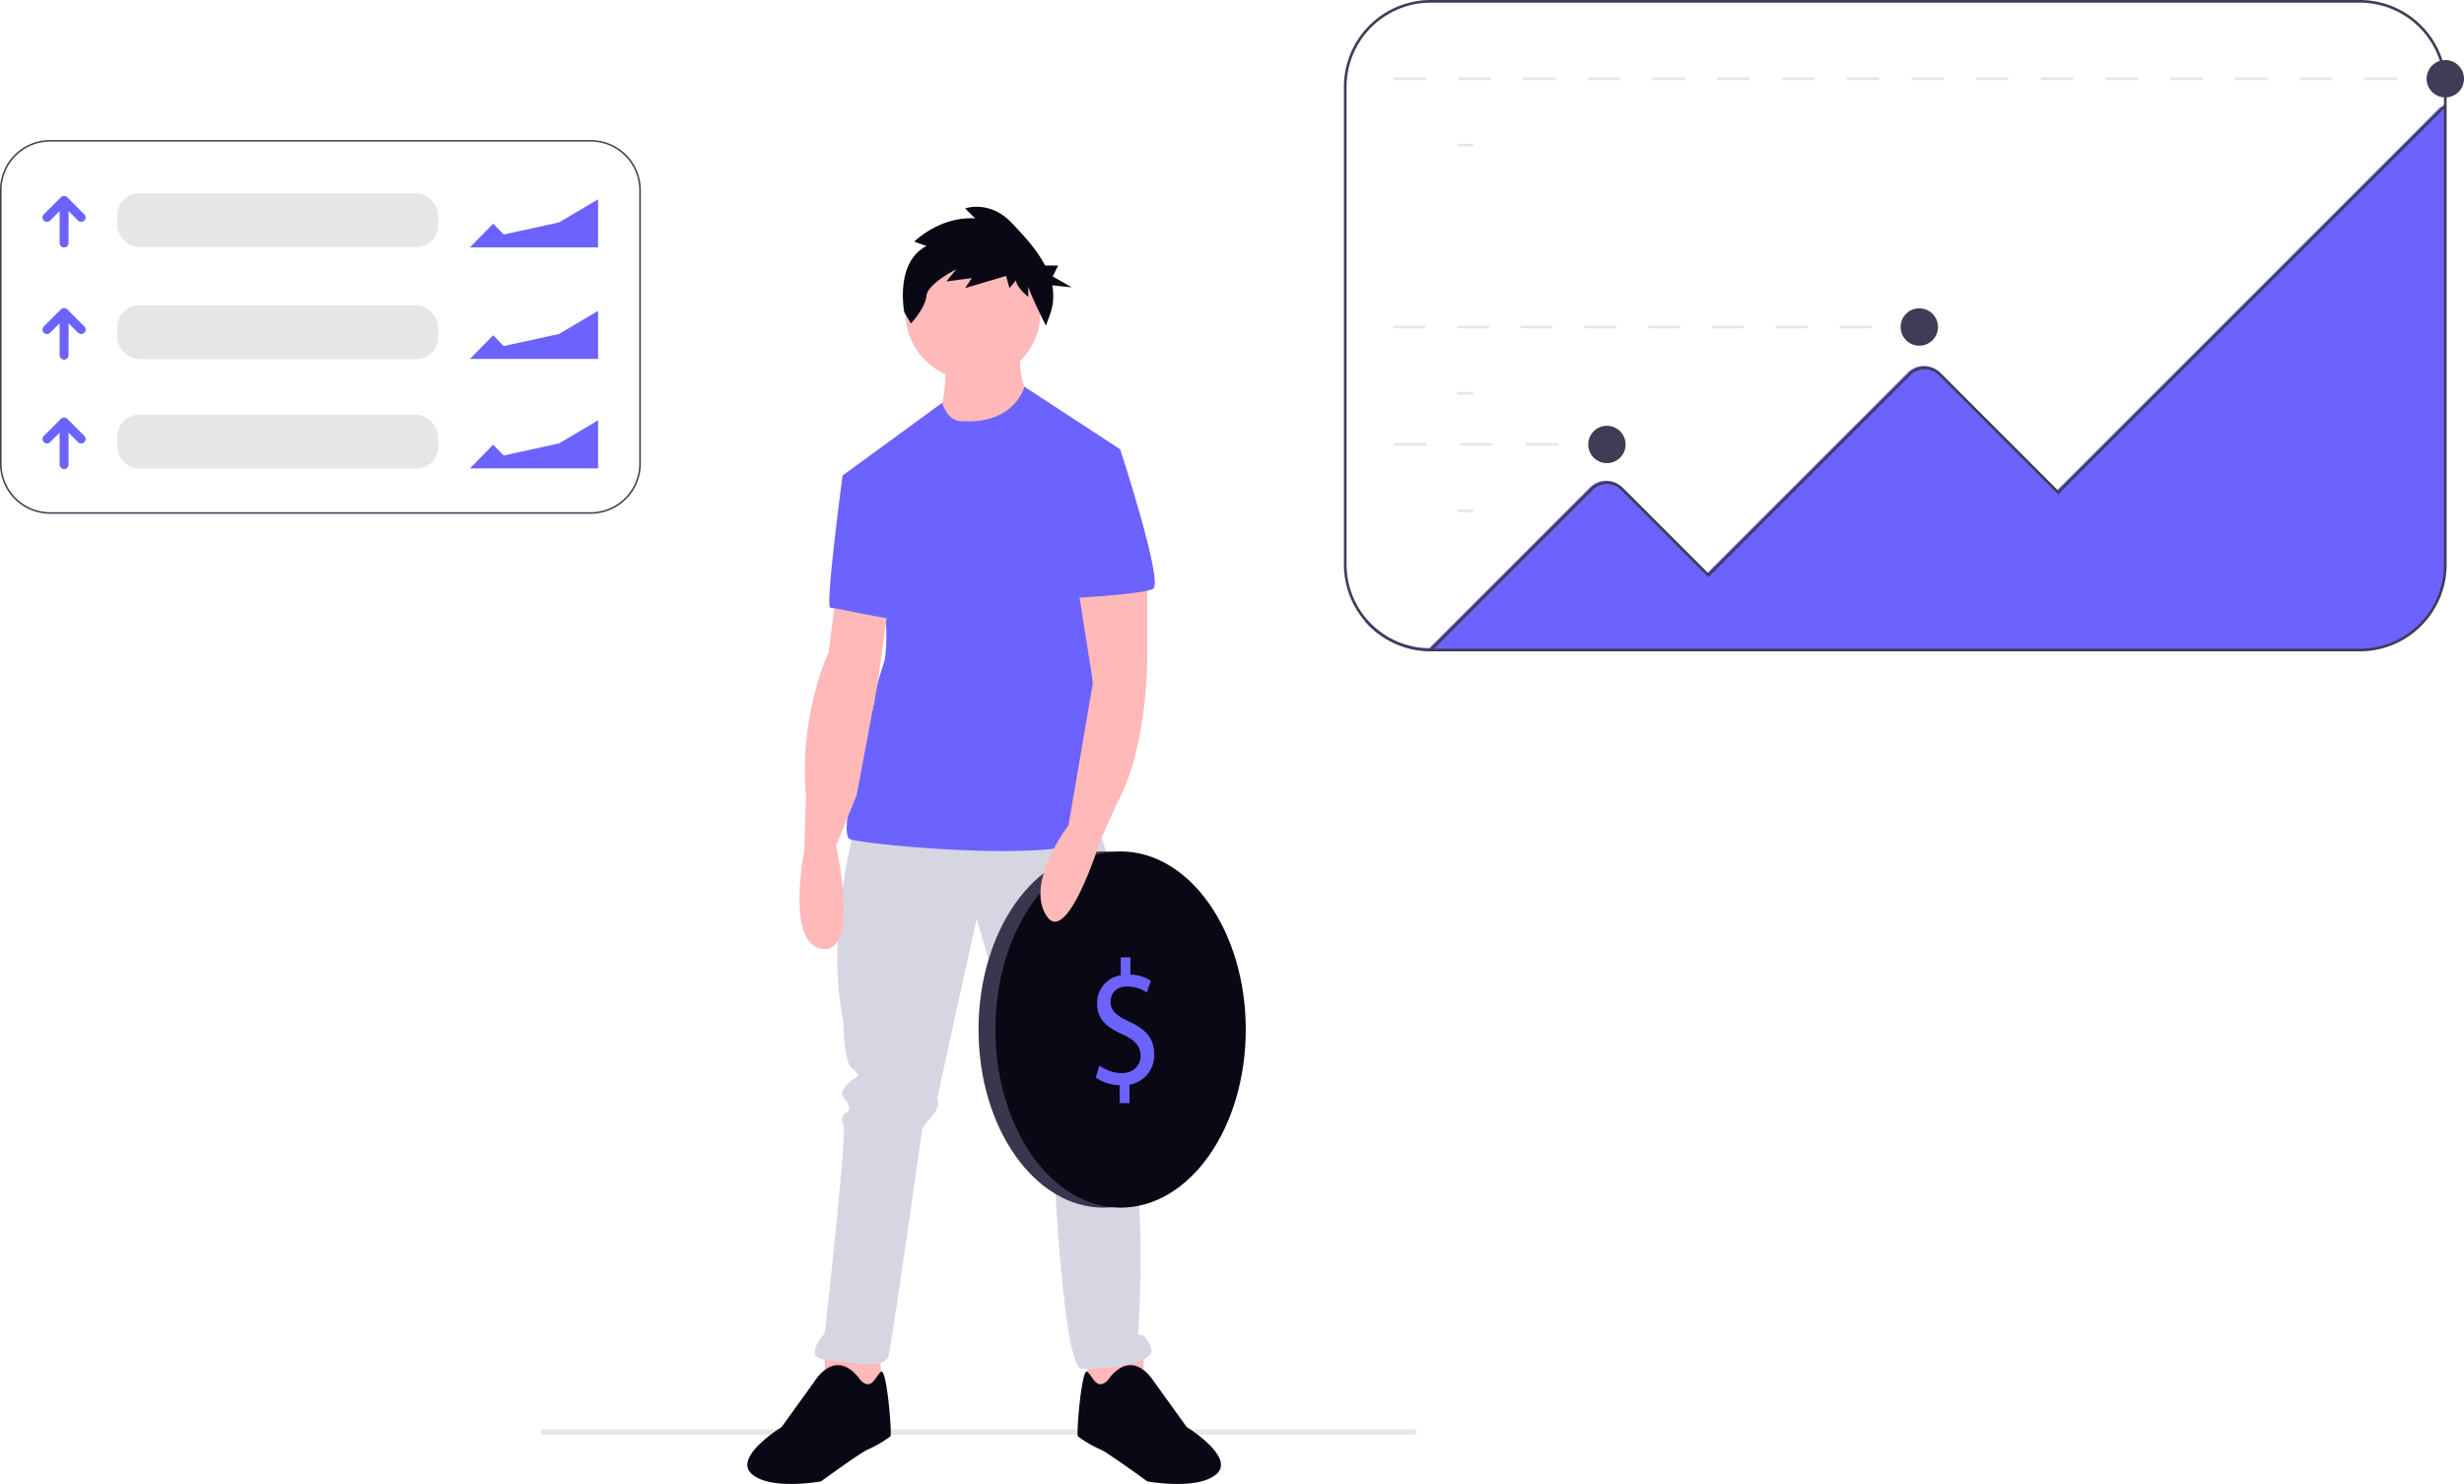 <svg xmlns="http://www.w3.org/2000/svg" width="922.83" height="555.903" viewBox="0 0 922.83 555.903" xmlns:xlink="http://www.w3.org/1999/xlink" role="img" artist="Katerina Limpitsouni" source="https://undraw.co/">
  <g id="Group_229" data-name="Group 229" transform="translate(-354 -221.54)">
    <path id="Path_3581-1972" data-name="Path 3581" d="M514.322,683.5H187.955a1.012,1.012,0,0,1,0-2H514.322a1.012,1.012,0,0,1,0,2Z" transform="translate(369.348 75.5)" fill="#e6e6e6"/>
    <rect id="Rectangle_798" data-name="Rectangle 798" width="6" height="1" transform="translate(1263.83 250.54)" fill="#e6e6e6"/>
    <path id="Path_3582-1973" data-name="Path 3582" d="M987.78,246.5H975.659v-1H987.78Zm-24.242,0H951.417v-1h12.121Zm-24.242,0H927.174v-1H939.3Zm-24.242,0H902.932v-1h12.121Zm-24.242,0H878.69v-1h12.121Zm-24.242,0H854.447v-1h12.121Zm-24.242,0H830.2v-1h12.121Zm-24.242,0H805.962v-1h12.121Zm-24.242,0H781.72v-1h12.121Zm-24.242,0H757.477v-1H769.6Zm-24.242,0H733.235v-1h12.121Zm-24.242,0H708.993v-1h12.121Zm-24.242,0H684.75v-1h12.121Zm-24.242,0H660.508v-1h12.121Zm-24.242,0H636.265v-1h12.121Zm-24.242,0H612.023v-1h12.121Z" transform="translate(263.928 5.04)" fill="#e6e6e6"/>
    <rect id="Rectangle_799" data-name="Rectangle 799" width="6" height="1" transform="translate(899.803 275.378)" fill="#e6e6e6"/>
    <rect id="Rectangle_800" data-name="Rectangle 800" width="6" height="1" transform="translate(1066.83 343.54)" fill="#e6e6e6"/>
    <path id="Path_3583-1974" data-name="Path 3583" d="M790.96,339.5H779.019v-1H790.96Zm-23.882,0H755.137v-1h11.941Zm-23.882,0H731.254v-1H743.2Zm-23.882,0H707.372v-1h11.941Zm-23.882,0H683.489v-1h11.941Zm-23.883,0H659.607v-1h11.941Zm-23.882,0H635.725v-1h11.941Zm-23.882,0H611.842v-1h11.941Z" transform="translate(263.928 5.04)" fill="#e6e6e6"/>
    <rect id="Rectangle_801" data-name="Rectangle 801" width="6" height="1" transform="translate(899.803 368.378)" fill="#e6e6e6"/>
    <rect id="Rectangle_802" data-name="Rectangle 802" width="6" height="1" transform="translate(949.83 387.54)" fill="#e6e6e6"/>
    <path id="Path_3584-1975" data-name="Path 3584" d="M673.616,383.5H661.33v-1h12.286Zm-24.572,0H636.759v-1h12.286Zm-24.571,0H612.187v-1h12.286Z" transform="translate(263.928 5.04)" fill="#e6e6e6"/>
    <rect id="Rectangle_803" data-name="Rectangle 803" width="6" height="1" transform="translate(899.803 412.378)" fill="#e6e6e6"/>
    <path id="Path_3585-1976" data-name="Path 3585" d="M1006.071,256.51V427.77a32.538,32.538,0,0,1-32.5,32.5h-348a32.4,32.4,0,0,1-24.17-10.8v-1.53a31.407,31.407,0,0,0,23.97,11.33l60.19-60.19a8.5,8.5,0,0,1,12.02,0l31.99,31.98,74.99-74.98a8.5,8.5,0,0,1,12.02,0l43.99,43.98,143.51-143.5.99-.03.46-.01Z" transform="translate(263.928 5.04)" fill="#6c63ff"/>
    <path id="Path_3586-1977" data-name="Path 3586" d="M973.9,460.5h-348A32.537,32.537,0,0,1,593.4,428V249a32.537,32.537,0,0,1,32.5-32.5h348a32.537,32.537,0,0,1,32.5,32.5V428A32.537,32.537,0,0,1,973.9,460.5Zm-348-243A31.536,31.536,0,0,0,594.4,249V428a31.536,31.536,0,0,0,31.5,31.5h348a31.536,31.536,0,0,0,31.5-31.5V249a31.536,31.536,0,0,0-31.5-31.5Z" transform="translate(263.928 5.04)" fill="#3f3d56"/>
    <path id="Path_3587-1978" data-name="Path 3587" d="M626.255,460.354l-.707-.707L685.891,399.3a8.509,8.509,0,0,1,12.021,0l31.99,31.99,74.99-74.99a8.509,8.509,0,0,1,12.02,0l43.99,43.99,144.646-144.646.707.707L860.9,401.707l-44.7-44.7a7.5,7.5,0,0,0-10.606,0l-75.7,75.7-32.7-32.7a7.509,7.509,0,0,0-10.606,0Z" transform="translate(263.928 5.04)" fill="#3f3d56"/>
    <circle id="Ellipse_565" data-name="Ellipse 565" cx="7" cy="7" r="7" transform="translate(948.83 381.04)" fill="#3f3d56"/>
    <circle id="Ellipse_566" data-name="Ellipse 566" cx="7" cy="7" r="7" transform="translate(1065.83 337.04)" fill="#3f3d56"/>
    <circle id="Ellipse_567" data-name="Ellipse 567" cx="7" cy="7" r="7" transform="translate(1262.83 244.04)" fill="#3f3d56"/>
    <path id="Path_3594-1979" data-name="Path 3594" d="M615.311,317s.7,18.26-3.512,22.474,21.07,18.963,21.07,18.963l14.749-23.177S642,325.428,643.4,317Z" transform="translate(92.885 37.725)" fill="#ffb9b9"/>
    <path id="Path_3595-1980" data-name="Path 3595" d="M305.5,683.5v17.558l21.772,1.4-1.4-18.963Z" transform="translate(357.396 42.402)" fill="#ffb9b9"/>
    <path id="Path_3596-1981" data-name="Path 3596" d="M466.272,683.5v17.558l-21.772,1.4,1.4-18.963Z" transform="translate(316.02 42.402)" fill="#ffb9b9"/>
    <path id="Path_3597-1982" data-name="Path 3597" d="M562.15,566.867s-11.237,40.735-4.214,73.042c0,0,0,14.046,2.809,16.856s3.512,2.809,1.4,4.214-6.321,4.916-4.214,7.023,2.809,4.916,1.4,5.619-2.809,2.107-1.4,4.916-7.023,77.958-7.023,77.958-8.428,9.13,0,9.833,22.474,4.214,23.879-1.4,12.642-84.981,12.642-84.981,1.4-2.107,4.214-5.619,1.4-4.916,1.4-5.619S607.8,601.28,607.8,601.28s21.772,75.851,23.879,77.255,2.809,1.4,2.809,3.512-1.4,3.512,0,5.619a36.46,36.46,0,0,1,2.107,3.512s3.512,78.66,10.535,78.66,28.093-1.4,25.986-7.726S668.2,757.2,668.2,757.2s4.916-64.614-7.023-83.576V658.169c0-1.4.7-2.107,0-3.512s2.107-84.981-11.237-89.9S562.15,566.867,562.15,566.867Z" transform="translate(111.984 -35.508)" fill="#d6d6e3"/>
    <path id="Path_3598-1983" data-name="Path 3598" d="M553.553,861.119s-3.512-5.619-8.428-5.619-8.428,5.619-8.428,5.619l-12.642,17.558s-18.26,11.237-11.237,17.558,25.986,2.809,25.986,2.809,15.451-11.237,17.558-11.94a44.582,44.582,0,0,0,8.428-4.916c.7-.7-1.4-25.986-3.512-24.23S557.767,865.333,553.553,861.119Z" transform="translate(122.688 -122.574)" fill="#090814"/>
    <path id="Path_3599-1984" data-name="Path 3599" d="M698.679,861.119s3.512-5.619,8.428-5.619,8.428,5.619,8.428,5.619l12.642,17.558s18.26,11.237,11.237,17.558-25.986,2.809-25.986,2.809-15.451-11.237-17.558-11.94a44.582,44.582,0,0,1-8.428-4.916c-.7-.7,1.4-25.986,3.512-24.23S694.465,865.333,698.679,861.119Z" transform="translate(70.269 -122.574)" fill="#090814"/>
    <ellipse id="Ellipse_578" data-name="Ellipse 578" cx="25.284" cy="25.284" rx="25.284" ry="25.284" transform="translate(693.111 313.342)" fill="#ffb9b9"/>
    <path id="Path_3600-1985" data-name="Path 3600" d="M606.246,346.524s-4.725.26-6.928-6.893L562,366.891l15.451,41.437s2.107,22.474,0,28.8-3.512,11.237-3.512,14.046-14.749,49.865-9.13,51.972,91.3,10.535,93.409-3.512S651.2,392.877,651.2,392.877l14.749-35.818L630.087,333.6S626.614,347.928,606.246,346.524Z" transform="translate(107.568 32.782)" fill="#6c63ff"/>
    <path id="Path_3601-1986" data-name="Path 3601" d="M552.7,444.5l-2.809,21.772s-11.237,23.177-8.428,54.079l-.7,20.367s-7.023,35.116,7.023,36.521,4.916-38.628,4.916-38.628l7.726-18.963,7.908-42.183,4.031-29.454Z" transform="translate(114.415 -0.229)" fill="#ffb9b9"/>
    <path id="Path_3602-1987" data-name="Path 3602" d="M570.074,379.5l-10.184,1.053s-6.672,49.514-4.565,49.514,25.986,5.619,26.688,4.214S570.074,379.5,570.074,379.5Z" transform="translate(109.678 19.119)" fill="#6c63ff"/>
    <path id="Path_3603-1988" data-name="Path 3603" d="M602.979,252.364l-4.558-1.657s9.53-9.53,22.789-8.7l-3.729-3.729s9.116-3.315,17.4,5.386c4.356,4.574,9.4,9.951,12.539,16.007H652.3l-2.037,4.074,7.13,4.074-7.318-.732a20.56,20.56,0,0,1-.692,10.552l-1.657,4.558S641.1,268.937,641.1,267.28v4.143s-4.558-3.729-4.558-6.215l-2.486,2.9-1.243-4.558-15.331,4.558,2.486-3.729-9.53,1.243,3.729-4.558s-10.773,5.386-11.187,9.944-5.8,10.359-5.8,10.359l-2.486-4.143S590.964,258.579,602.979,252.364Z" transform="translate(98 61.344)" fill="#090814"/>
    <ellipse id="Ellipse_579" data-name="Ellipse 579" cx="46.88" cy="66.721" rx="46.88" ry="66.721" transform="translate(720.487 540.489)" fill="#3f3d56"/>
    <ellipse id="Ellipse_580" data-name="Ellipse 580" cx="46.88" cy="66.721" rx="46.88" ry="66.721" transform="translate(720.487 540.489)" opacity="0.1"/>
    <ellipse id="Ellipse_581" data-name="Ellipse 581" cx="46.88" cy="66.721" rx="46.88" ry="66.721" transform="translate(726.808 540.489)" fill="#090814"/>
    <path id="Path_3604-1989" data-name="Path 3604" d="M705.957,692.6v-6.717A15.6,15.6,0,0,1,697,682.96l1.4-4.456a14.319,14.319,0,0,0,8.431,2.86c4.157,0,6.967-2.727,6.967-6.518,0-3.658-2.283-5.919-6.616-7.915-5.972-2.66-9.66-5.72-9.66-11.506a10.457,10.457,0,0,1,8.841-10.708V638H710v6.451a14.244,14.244,0,0,1,7.611,2.328l-1.464,4.39a12.938,12.938,0,0,0-7.377-2.262c-4.508,0-6.206,3.059-6.206,5.72,0,3.458,2.166,5.188,7.26,7.582,6.03,2.793,9.075,6.252,9.075,12.171a11.13,11.13,0,0,1-9.25,11.306V692.6Z" transform="translate(67.382 -57.829)" fill="#6c63ff"/>
    <path id="Path_3605-1990" data-name="Path 3605" d="M707.539,433.5v28.8s.7,35.116-11.237,56.888L689.98,533.23s-12.642,40.735-20.367,28.093,8.428-33.711,8.428-33.711l9.142-53.46-5.63-35.734Z" transform="translate(76.158 3.045)" fill="#ffb9b9"/>
    <path id="Path_3606-1991" data-name="Path 3606" d="M688.119,364.5l13.7,1.756s16.5,50.216,12.291,52.323-31.6,3.512-31.6,3.512Z" transform="translate(71.698 23.585)" fill="#6c63ff"/>
    <g id="Group_228" data-name="Group 228" transform="translate(3 27)">
      <path id="Path_3607-1992" data-name="Path 3607" d="M814.516,356.5H612.288A18.789,18.789,0,0,1,593.4,337.852v-102.7A18.789,18.789,0,0,1,612.288,216.5H814.516A18.789,18.789,0,0,1,833.4,235.148v102.7A18.789,18.789,0,0,1,814.516,356.5ZM612.288,217.074a18.211,18.211,0,0,0-18.305,18.074v102.7a18.211,18.211,0,0,0,18.305,18.074H814.516a18.211,18.211,0,0,0,18.305-18.074v-102.7a18.211,18.211,0,0,0-18.305-18.074Z" transform="translate(-242.402 30.5)" fill="#3f3d56"/>
      <rect id="Rectangle_805" data-name="Rectangle 805" width="120" height="20" rx="8" transform="translate(395 267)" fill="#e6e6e6"/>
      <path id="Path_3629-1993" data-name="Path 3629" d="M504.464,180.89a1.6,1.6,0,0,1-3.2,0V168.756l-3.666,3.669a1.6,1.6,0,0,1-2.265-2.265l6.4-6.4a1.6,1.6,0,0,1,2.262,0l0,0,6.4,6.4a1.6,1.6,0,0,1-2.265,2.265l-3.666-3.669Z" transform="translate(-127.865 104.708)" fill="#6c63ff"/>
      <rect id="Rectangle_806" data-name="Rectangle 806" width="120" height="20" rx="8" transform="translate(395 267)" fill="#e6e6e6"/>
      <path id="Path_3630-1994" data-name="Path 3630" d="M591,338.209l8.7-8.874,3.968,4.047,20.7-4.535L639,320.209v18Z" transform="translate(-64 -51)" fill="#6c63ff"/>
      <path id="Path_3631-1995" data-name="Path 3631" d="M504.464,180.89a1.6,1.6,0,0,1-3.2,0V168.756l-3.666,3.669a1.6,1.6,0,0,1-2.265-2.265l6.4-6.4a1.6,1.6,0,0,1,2.262,0l0,0,6.4,6.4a1.6,1.6,0,0,1-2.265,2.265l-3.666-3.669Z" transform="translate(-127.865 104.708)" fill="#6c63ff"/>
      <rect id="Rectangle_805-2" data-name="Rectangle 805" width="120" height="20" rx="8" transform="translate(395 309)" fill="#e6e6e6"/>
      <path id="Path_3629-2-1996" data-name="Path 3629" d="M504.464,180.89a1.6,1.6,0,0,1-3.2,0V168.756l-3.666,3.669a1.6,1.6,0,0,1-2.265-2.265l6.4-6.4a1.6,1.6,0,0,1,2.262,0l0,0,6.4,6.4a1.6,1.6,0,0,1-2.265,2.265l-3.666-3.669Z" transform="translate(-127.865 146.708)" fill="#6c63ff"/>
      <rect id="Rectangle_806-2" data-name="Rectangle 806" width="120" height="20" rx="8" transform="translate(395 309)" fill="#e6e6e6"/>
      <path id="Path_3631-2-1997" data-name="Path 3631" d="M504.464,180.89a1.6,1.6,0,0,1-3.2,0V168.756l-3.666,3.669a1.6,1.6,0,0,1-2.265-2.265l6.4-6.4a1.6,1.6,0,0,1,2.262,0l0,0,6.4,6.4a1.6,1.6,0,0,1-2.265,2.265l-3.666-3.669Z" transform="translate(-127.865 146.708)" fill="#6c63ff"/>
      <rect id="Rectangle_805-3" data-name="Rectangle 805" width="120" height="20" rx="8" transform="translate(395 350)" fill="#e6e6e6"/>
      <path id="Path_3629-3-1998" data-name="Path 3629" d="M504.464,180.89a1.6,1.6,0,0,1-3.2,0V168.756l-3.666,3.669a1.6,1.6,0,0,1-2.265-2.265l6.4-6.4a1.6,1.6,0,0,1,2.262,0l0,0,6.4,6.4a1.6,1.6,0,0,1-2.265,2.265l-3.666-3.669Z" transform="translate(-127.865 187.708)" fill="#6c63ff"/>
      <rect id="Rectangle_806-3" data-name="Rectangle 806" width="120" height="20" rx="8" transform="translate(395 350)" fill="#e6e6e6"/>
      <path id="Path_3631-3-1999" data-name="Path 3631" d="M504.464,180.89a1.6,1.6,0,0,1-3.2,0V168.756l-3.666,3.669a1.6,1.6,0,0,1-2.265-2.265l6.4-6.4a1.6,1.6,0,0,1,2.262,0l0,0,6.4,6.4a1.6,1.6,0,0,1-2.265,2.265l-3.666-3.669Z" transform="translate(-127.865 187.708)" fill="#6c63ff"/>
      <path id="Path_3632-2000" data-name="Path 3632" d="M591,338.209l8.7-8.874,3.968,4.047,20.7-4.535L639,320.209v18Z" transform="translate(-64 -9.209)" fill="#6c63ff"/>
      <path id="Path_3633-2001" data-name="Path 3633" d="M591,338.209l8.7-8.874,3.968,4.047,20.7-4.535L639,320.209v18Z" transform="translate(-64 31.791)" fill="#6c63ff"/>
    </g>
  </g>
</svg>